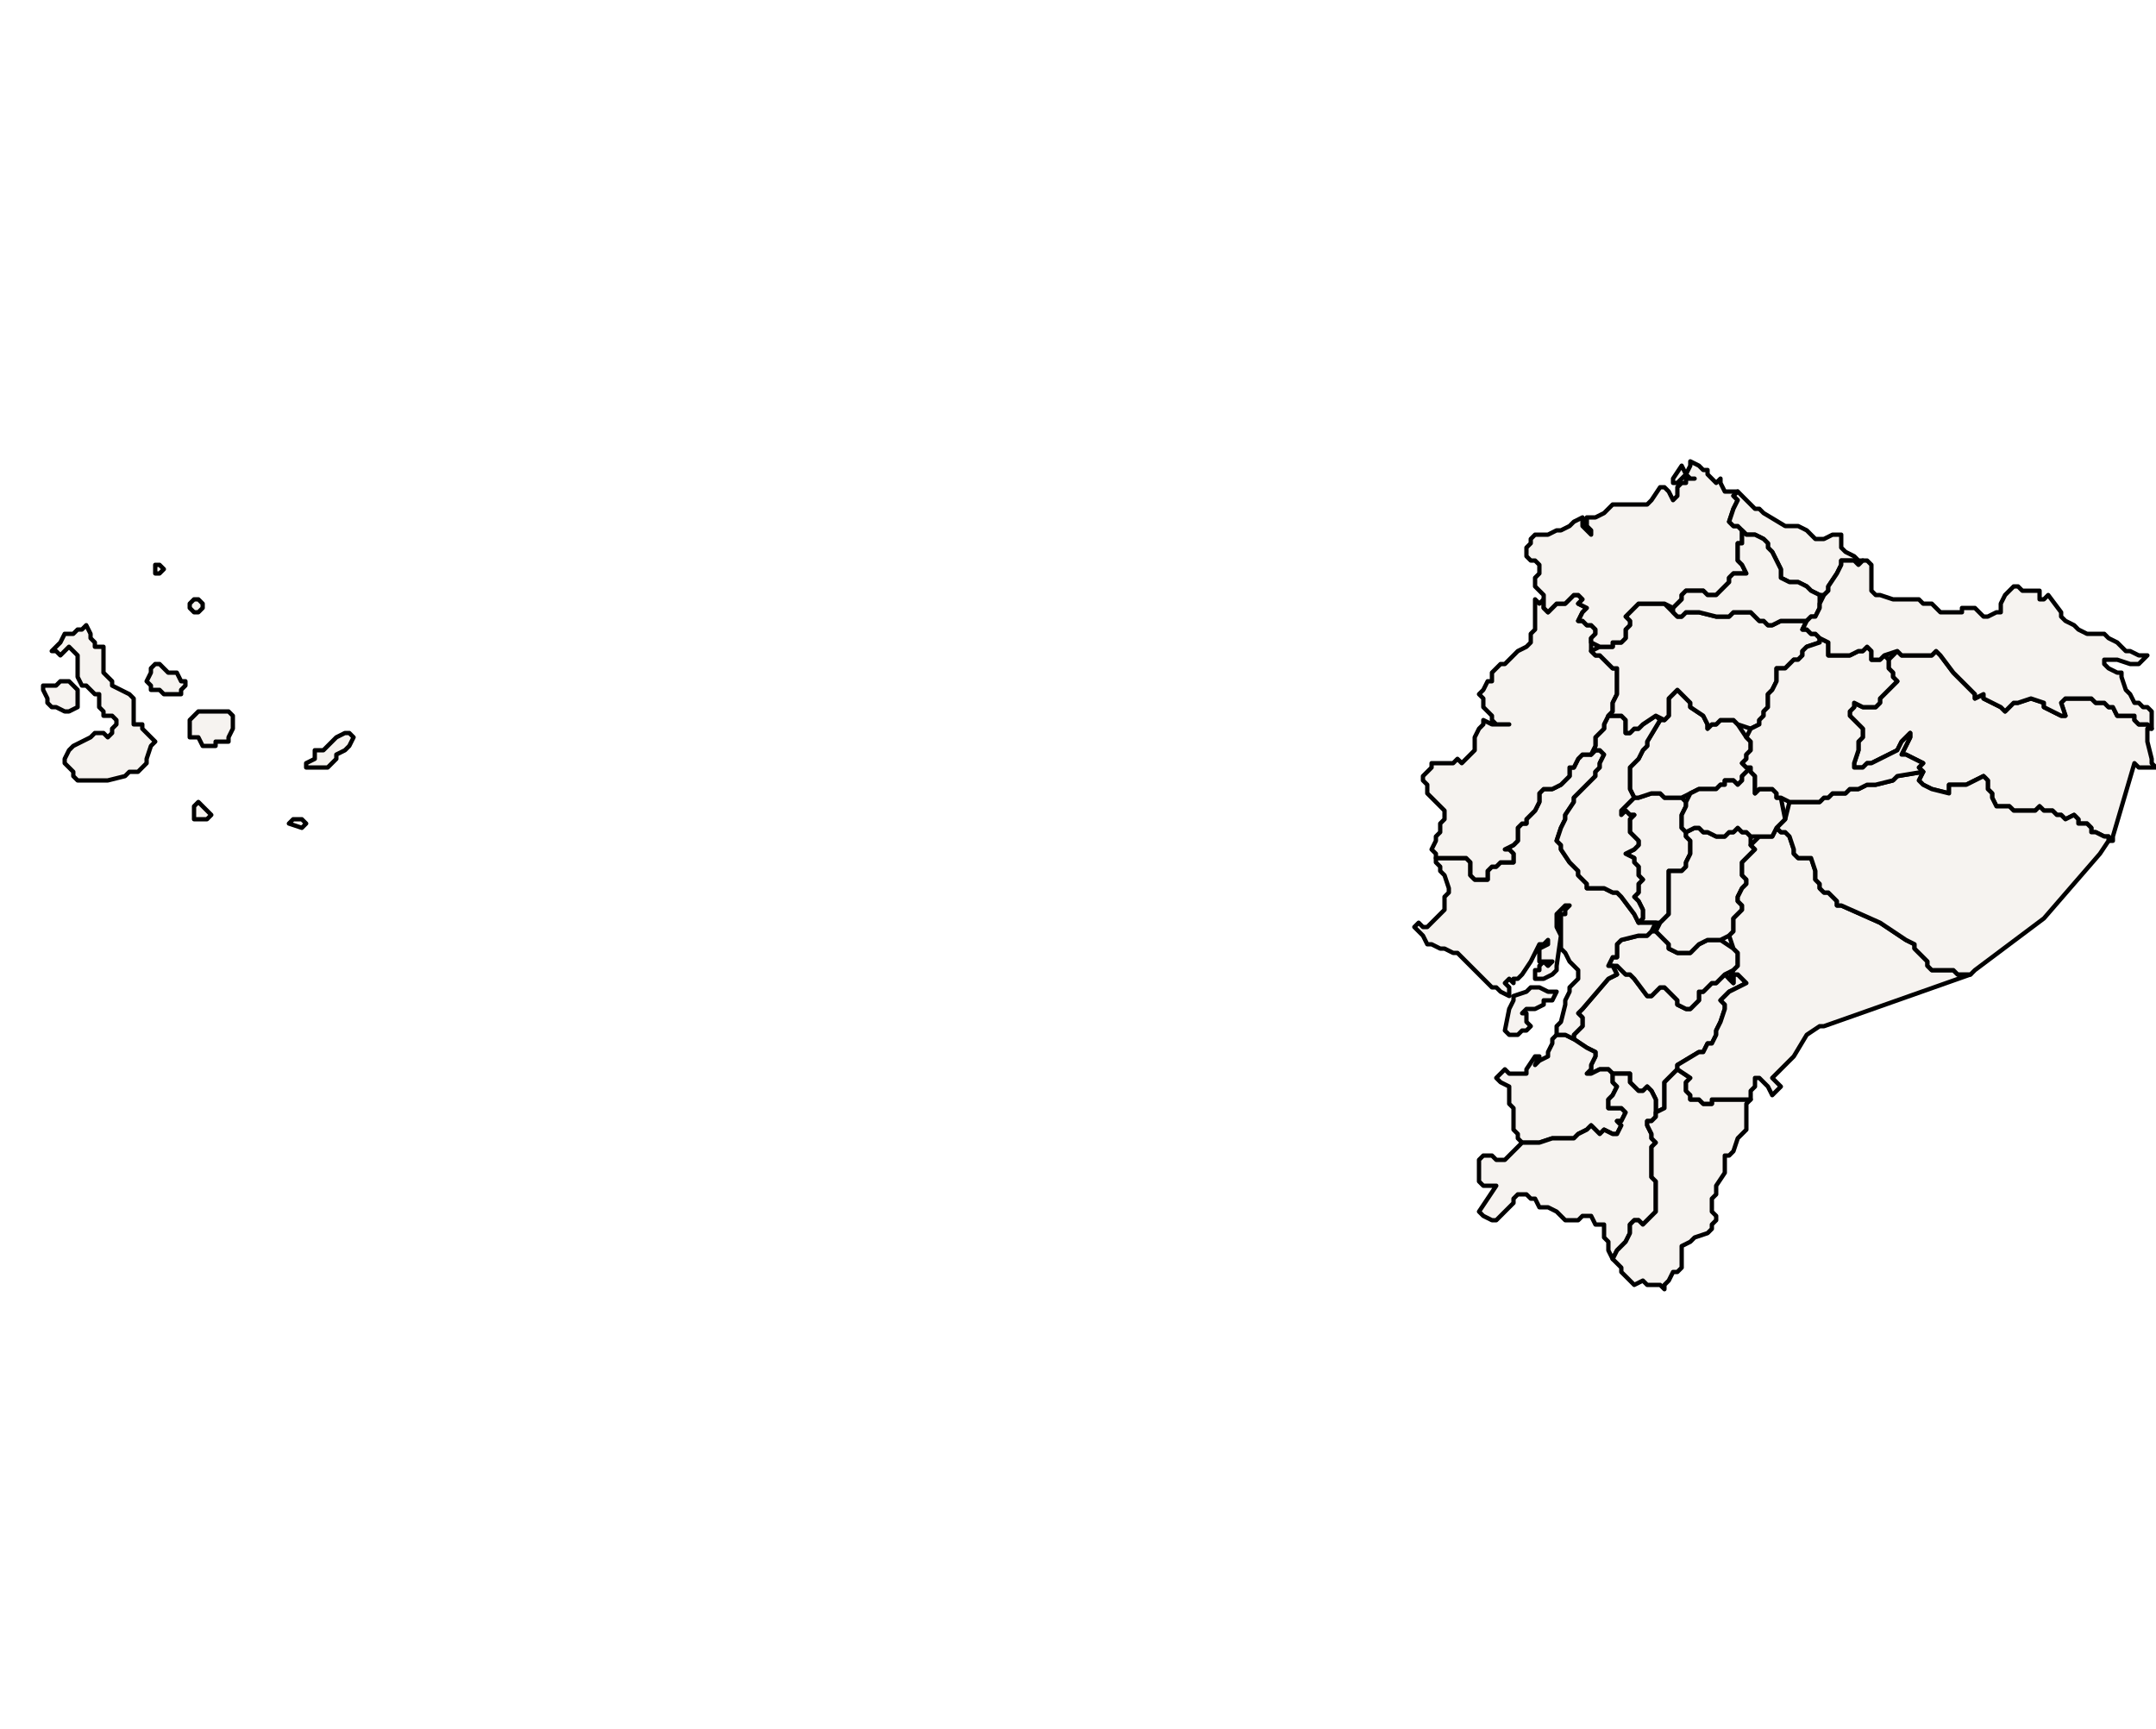 <?xml version="1.0" ?><!DOCTYPE svg  PUBLIC '-//W3C//DTD SVG 1.1//EN'  'http://www.w3.org/Graphics/SVG/1.1/DTD/svg11.dtd'><svg enable_background="new 0 0 500 401" height="401px" style="stroke-linejoin: round; stroke:#000; fill:#f6f3f0;" version="1.1" viewBox="0 0 500 401" width="500px" xmlns="http://www.w3.org/2000/svg" xmlns:xlink="http://www.w3.org/1999/xlink"><defs><style type="text/css"><![CDATA[path { fill-rule: evenodd; }
#context path { fill: #eee; stroke: #bbb; } ]]></style></defs><g id="admin1"><path d="M386,257L386,255L386,254L386,253L386,252L386,251L387,250L389,248L389,247L394,244L395,244L396,242L397,242L398,240L398,239L399,237L400,234L400,233L399,232L401,230L405,228L404,227L403,226L402,226L402,228L401,227L400,226L399,227L398,228L397,228L396,229L395,230L394,230L394,230L394,232L393,233L392,234L391,234L389,233L389,232L388,231L387,230L386,229L385,229L384,230L383,231L382,231L379,227L378,226L377,226L376,225L375,224L374,224L375,226L373,227L367,234L366,235L367,236L367,238L365,240L365,241L368,243L370,244L370,245L369,247L369,248L368,249L369,249L371,248L373,248L374,249L375,249L377,249L378,249L378,251L379,252L380,253L381,253L382,252L383,253L384,255L384,256L384,258Z " data-fips="EC02" data-hasc="EC.AZ" data-name="Azuay" data-postal="AZ" data-varname=""/><path d="M353,265L355,265L357,265L360,264L362,264L363,264L365,264L366,263L368,262L369,261L370,262L371,263L372,262L374,263L375,263L376,261L375,260L376,260L377,258L376,257L375,257L374,257L373,257L373,255L374,254L375,252L374,251L374,250L374,249L373,248L371,248L369,249L368,249L369,248L369,247L370,245L370,244L368,243L365,241L363,240L361,240L360,241L360,242L359,244L359,245L357,246L356,247L357,245L356,245L354,248L354,249L352,249L350,249L349,248L348,249L347,250L348,251L350,252L350,253L350,254L350,255L350,256L351,257L351,258L351,260L351,261L351,262L352,263L352,264L353,265Z " data-fips="EC08" data-hasc="EC.EO" data-name="El Oro" data-postal="EO" data-varname=""/><path d="M374,292L375,290L377,288L378,286L378,285L378,284L379,283L380,283L381,284L382,283L383,282L384,281L384,279L384,278L384,276L384,274L384,274L383,273L383,272L383,270L383,268L383,266L384,265L383,264L383,263L382,261L382,260L383,260L384,259L384,258L384,256L384,255L383,253L382,252L381,253L380,253L379,252L378,251L378,249L377,249L375,249L374,249L374,250L374,251L375,252L374,254L373,255L373,257L374,257L375,257L376,257L377,258L376,260L375,260L376,261L375,263L374,263L372,262L371,263L370,262L369,261L368,262L366,263L365,264L363,264L362,264L360,264L357,265L355,265L353,265L353,265L352,266L350,268L349,269L347,269L346,268L344,268L343,269L343,270L343,272L343,273L343,274L344,275L345,275L346,275L347,275L343,281L344,282L346,283L347,283L348,282L350,280L351,279L351,278L352,277L354,277L355,278L356,278L357,280L359,280L361,281L361,281L362,282L363,283L364,283L366,283L367,282L369,282L370,284L372,284L372,285L372,287L373,288L373,290L374,292Z " data-fips="EC12" data-hasc="EC.LJ" data-name="Loja" data-postal="LJ" data-varname=""/><path d="M386,298L387,297L388,295L389,295L390,294L390,293L390,291L390,289L392,288L393,287L396,286L397,285L397,284L398,283L398,282L397,281L397,280L397,278L398,277L398,275L400,272L400,270L400,268L401,268L402,267L403,264L404,263L405,262L405,259L405,258L405,257L405,256L406,255L406,255L402,255L400,255L397,255L397,256L396,256L395,256L394,255L392,255L392,254L391,253L391,251L392,250L389,248L387,250L386,251L386,252L386,253L386,254L386,255L386,257L384,258L384,259L383,260L382,260L382,261L383,263L383,264L384,265L383,266L383,268L383,270L383,272L383,273L384,274L384,274L384,276L384,278L384,279L384,281L383,282L382,283L381,284L380,283L379,283L378,284L378,285L378,286L377,288L375,290L374,292L374,292L374,292L375,293L376,294L376,295L377,296L378,297L379,298L381,297L382,298L384,298L385,298L386,299Z " data-fips="EC20" data-hasc="EC.ZC" data-name="Zamora Chinchipe" data-postal="ZC" data-varname=""/><path d="M71,191L70,190L69,190L68,190L67,191L70,192Z M48,190L49,189L48,188L47,187L46,186L45,187L45,188L45,190L46,190L47,190Z M29,180L30,179L31,179L32,179L33,178L34,177L34,176L35,173L36,172L35,171L34,170L33,169L33,168L31,168L31,167L31,166L31,164L31,162L30,161L26,159L26,158L24,156L24,153L24,152L24,150L22,150L22,149L21,148L21,147L20,145L19,146L18,146L17,147L15,147L14,149L12,151L13,151L14,152L15,151L16,150L17,151L18,152L18,153L18,154L18,155L18,156L18,157L19,159L20,159L22,161L23,161L23,163L23,164L24,165L24,166L26,166L27,167L27,168L26,169L26,170L25,171L24,170L23,170L22,170L21,171L17,173L16,174L15,176L15,177L16,178L17,179L17,180L18,181L22,181L24,181L25,181Z M75,178L76,178L77,177L78,176L78,175L80,174L80,174L81,173L82,171L81,170L80,170L80,170L78,171L77,172L76,173L75,174L73,174L73,176L71,177L71,178L72,178L74,178Z M50,173L50,172L52,172L53,172L53,171L54,169L54,168L54,167L54,166L53,165L52,165L51,165L48,165L47,165L46,165L45,166L44,167L44,169L44,170L44,171L46,171L47,173L48,173L49,173Z M42,160L43,159L43,158L42,158L41,156L39,156L37,154L36,154L35,155L35,156L34,158L35,159L35,160L37,160L38,161L40,161L42,161Z M16,165L18,164L18,161L18,160L17,159L16,158L15,158L14,158L13,159L10,159L10,160L11,162L11,163L12,164L13,164L15,165Z M47,141L47,140L46,139L45,139L44,140L44,141L45,142L46,142Z M38,132L37,131L36,131L36,133L37,133Z " data-fips="EC01" data-hasc="EC.GA" data-name="Galpagos" data-postal="GA" data-varname=""/><path d="M386,213L387,212L387,210L387,206L387,205L387,202L388,202L390,202L391,201L391,200L392,198L392,196L392,195L391,194L391,193L390,192L390,191L390,189L391,187L391,186L390,185L389,185L388,185L386,185L385,184L384,184L383,184L380,185L379,185L377,187L376,188L376,189L377,188L378,189L379,189L378,190L378,193L379,194L380,195L380,196L379,197L377,198L379,199L379,200L380,201L380,203L381,204L380,205L380,207L379,208L380,209L381,211L381,212L381,213L380,214L383,214L384,214L385,214Z " data-fips="EC03" data-hasc="EC.BO" data-name="Bolivar" data-postal="BO" data-varname=""/><path d="M392,234L393,233L394,232L394,230L394,230L395,230L396,229L397,228L398,228L399,227L400,226L402,225L403,224L403,223L403,221L402,220L399,218L396,218L394,219L393,220L392,221L390,221L389,221L387,220L387,219L386,218L385,217L384,216L383,216L382,217L380,217L376,218L375,219L375,220L375,222L374,222L373,224L374,224L375,224L376,225L377,226L378,226L379,227L382,231L383,231L384,230L385,229L386,229L387,230L388,231L389,232L389,233L391,234Z " data-fips="EC04" data-hasc="EC.CN" data-name="Caar" data-postal="CN" data-varname=""/><path d="M389,185L390,185L392,184L394,183L395,183L397,183L398,183L399,182L400,182L400,181L402,181L403,182L404,181L404,180L405,179L406,178L405,178L404,177L405,176L405,175L406,174L406,173L406,172L405,171L403,168L402,167L401,167L399,167L398,168L397,168L396,169L396,168L395,166L392,164L392,163L391,162L390,161L389,160L389,160L388,161L387,162L387,164L387,164L387,165L387,166L386,167L385,167L382,172L382,173L381,174L380,176L379,177L378,178L378,179L378,182L378,183L379,185L380,185L383,184L384,184L385,184L386,185L388,185Z " data-fips="EC07" data-hasc="EC.CT" data-name="Cotopaxi" data-postal="CT" data-varname="Len"/><path d="M353,239L354,239L355,238L354,237L354,235L353,235L354,234L355,234L356,234L358,233L358,233L358,232L360,232L361,230L359,230L357,229L355,229L354,230L351,231L351,232L350,234L349,239L350,240L352,240Z M365,240L367,238L367,236L366,235L367,234L373,227L375,226L374,224L373,224L374,222L375,222L375,220L375,219L376,218L380,217L382,217L383,216L384,214L383,214L380,214L379,212L376,208L375,207L374,207L372,206L371,206L370,206L368,206L368,205L367,204L366,203L366,202L365,201L364,200L362,197L362,196L361,195L362,192L363,190L363,189L365,186L365,185L366,184L367,183L368,182L368,182L369,181L370,180L370,179L371,178L371,177L372,175L371,174L370,174L369,175L367,175L366,176L365,178L364,178L364,180L363,181L362,182L360,183L359,183L358,183L357,184L357,186L356,188L355,189L354,190L354,191L353,191L352,192L352,193L352,194L352,195L351,196L349,197L350,197L351,198L351,200L349,200L348,200L347,201L346,201L345,202L345,203L345,204L343,204L342,204L341,203L341,202L341,201L341,200L340,199L339,199L337,199L335,199L333,199L333,200L334,201L334,202L335,203L336,206L336,207L335,208L335,210L335,211L334,212L331,215L330,215L329,214L328,215L329,216L330,217L331,219L332,219L334,220L335,220L337,221L338,221L341,224L344,227L345,228L346,229L347,229L348,230L350,231L350,229L349,228L350,227L351,228L351,227L352,227L353,226L355,223L357,219L358,219L359,218L359,219L357,220L357,221L357,222L357,223L358,223L360,223L359,224L358,223L357,224L357,225L356,225L356,227L357,227L358,227L360,226L361,225L361,224L362,217L361,215L361,214L361,212L361,212L362,211L363,210L364,210L363,211L363,212L362,212L362,213L362,214L362,216L362,217L362,218L362,220L363,221L364,223L365,224L366,225L366,226L366,227L364,229L364,230L363,232L363,233L362,237L361,238L361,239L361,240L363,240L365,241Z " data-fips="EC10" data-hasc="EC.GU" data-name="Guayas" data-postal="GU" data-varname=""/><path d="M381,213L381,212L381,211L380,209L379,208L380,207L380,205L381,204L380,203L380,201L379,200L379,199L377,198L379,197L380,196L380,195L379,194L378,193L378,190L379,189L378,189L377,188L376,189L376,188L377,187L379,185L378,183L378,182L378,179L378,178L379,177L380,176L381,174L382,173L382,172L385,167L384,166L381,168L380,169L379,169L378,170L377,170L377,169L377,168L377,167L376,166L375,166L373,166L372,168L372,169L371,170L370,171L370,171L370,173L369,175L370,174L371,174L372,175L371,177L371,178L370,179L370,180L369,181L368,182L368,182L367,183L366,184L365,185L365,186L363,189L363,190L362,192L361,195L362,196L362,197L364,200L365,201L366,202L366,203L367,204L368,205L368,206L370,206L371,206L372,206L374,207L375,207L376,208L379,212L380,214Z " data-fips="EC13" data-hasc="EC.LR" data-name="Los Rios" data-postal="LR" data-varname=""/><path d="M345,204L345,203L345,202L346,201L347,201L348,200L349,200L351,200L351,198L350,197L349,197L351,196L352,195L352,194L352,193L352,192L353,191L354,191L354,190L355,189L356,188L357,186L357,184L358,183L359,183L360,183L362,182L363,181L364,180L364,178L365,178L366,176L367,175L369,175L370,173L370,171L370,171L371,170L372,169L372,168L373,166L374,165L374,163L375,161L375,155L374,155L373,154L372,153L371,152L370,152L369,151L369,149L369,148L370,147L370,146L369,145L368,145L367,144L366,144L367,142L368,141L366,140L367,139L366,138L365,138L364,139L363,140L362,140L361,140L360,141L359,142L358,141L358,139L357,140L356,139L356,140L356,142L356,144L356,146L355,147L355,149L354,150L352,151L350,153L349,154L348,154L347,155L346,156L346,158L345,158L344,160L343,161L344,162L344,164L345,165L346,166L346,167L347,168L350,168L346,168L346,168L344,167L344,168L343,169L342,171L342,174L340,176L339,177L338,176L337,177L334,177L333,177L332,177L332,178L331,179L330,180L330,181L331,182L331,184L335,188L335,190L334,191L334,192L334,193L333,194L333,195L332,197L333,198L333,199L335,199L337,199L339,199L340,199L341,200L341,201L341,202L341,203L342,204L343,204Z " data-fips="EC14" data-hasc="EC.MN" data-name="Manabi" data-postal="MN" data-varname=""/><path d="M392,221L393,220L394,219L396,218L399,218L401,217L402,216L402,215L402,213L403,212L404,211L404,210L403,209L403,208L404,206L405,205L405,204L404,203L404,202L404,201L404,200L405,199L406,198L407,197L406,196L406,194L405,193L404,193L403,192L402,193L401,193L400,194L398,194L396,193L395,193L394,192L393,192L391,193L391,194L392,195L392,196L392,198L391,200L391,201L390,202L388,202L387,202L387,205L387,206L387,210L387,212L386,213L385,214L384,216L385,217L386,218L387,219L387,220L389,221L390,221Z " data-fips="EC06" data-hasc="EC.CB" data-name="Chimborazo" data-postal="CB" data-varname=""/><path d="M397,255L400,255L402,255L406,255L406,255L406,253L407,252L407,250L408,250L410,252L411,254L412,253L413,252L412,251L411,250L412,249L413,248L415,246L416,245L419,240L422,238L423,238L457,226L456,226L455,226L454,226L453,225L452,225L451,225L450,225L448,225L447,224L447,223L446,222L445,221L444,220L444,219L442,218L436,214L427,210L426,210L426,209L425,208L424,207L423,207L422,206L422,205L421,204L421,203L421,202L420,199L419,199L417,199L416,198L416,197L415,194L414,193L413,193L412,192L411,194L410,194L409,194L408,194L406,196L407,197L406,198L405,199L404,200L404,201L404,202L404,203L405,204L405,205L404,206L403,208L403,209L404,210L404,211L403,212L402,213L402,215L402,216L401,217L402,220L403,221L403,223L403,224L402,225L401,227L402,228L402,226L403,226L404,227L405,228L401,230L399,232L400,233L400,234L399,237L398,239L398,240L397,242L396,242L395,244L394,244L389,247L389,248L392,250L391,251L391,253L392,254L392,255L394,255L395,256L396,256L397,256Z " data-fips="EC15" data-hasc="EC.MS" data-name="Morona Santiago" data-postal="MS" data-varname=""/><path d="M490,195L490,194L495,177L496,178L497,178L498,178L500,178L499,177L499,176L498,172L498,170L498,169L499,169L498,168L497,168L496,168L495,167L495,166L493,166L492,166L491,166L490,164L489,164L488,163L487,163L486,163L485,162L484,162L483,162L481,162L480,162L479,162L478,163L479,166L478,166L476,165L474,164L474,163L471,162L468,163L467,163L465,165L464,164L462,163L460,162L460,161L458,162L458,161L456,159L455,158L454,157L453,156L450,152L449,151L448,152L446,152L445,152L443,152L442,152L441,152L440,151L438,153L438,155L439,156L439,157L440,158L439,159L438,160L437,161L436,162L436,163L435,164L434,164L432,164L430,163L430,164L429,165L429,166L430,167L431,168L432,169L432,171L431,172L431,173L431,174L430,177L430,178L432,178L433,177L434,177L438,175L440,174L441,172L442,171L443,170L443,171L442,173L441,175L442,175L444,176L446,177L445,178L446,179L445,181L446,182L448,183L452,184L452,182L454,182L455,182L456,182L458,181L458,181L460,180L461,181L461,181L461,183L462,184L462,185L463,187L464,187L465,187L466,187L467,188L468,188L469,188L470,188L471,188L472,188L473,187L474,188L475,188L476,188L477,189L478,189L479,190L481,189L482,190L482,191L484,191L485,192L485,193L486,193L488,194L489,194L489,195Z " data-fips="EC24" data-hasc="EC.NA" data-name="Orellana" data-postal="NA" data-varname=""/><path d="M379,169L380,169L381,168L384,166L386,167L387,166L387,165L387,164L387,164L387,162L388,161L389,160L389,160L390,161L391,162L392,163L392,164L395,166L396,168L396,169L397,168L398,168L399,167L401,167L402,167L403,168L406,169L408,168L408,167L409,166L409,165L410,164L410,163L410,162L410,161L411,160L412,158L412,155L413,155L414,155L415,154L416,153L417,153L418,152L418,151L419,150L422,149L422,148L422,148L421,147L420,147L419,146L418,146L419,144L415,144L413,144L411,145L410,145L409,144L408,144L407,143L406,142L405,142L403,142L402,142L401,143L399,143L398,143L394,142L391,142L390,143L389,143L388,142L386,140L382,140L381,140L380,140L379,141L378,142L377,143L378,144L378,145L377,146L377,148L376,149L374,149L374,150L373,150L371,150L369,151L370,152L371,152L372,153L373,154L374,155L375,155L375,161L374,163L374,165L373,166L375,166L376,166L377,167L377,168L377,169L377,170L378,170Z " data-fips="EC19" data-hasc="EC.PI" data-name="Pichincha" data-postal="PI" data-varname=""/><path d="M456,226L457,226L458,225L474,213L487,198L489,195L489,194L488,194L486,193L485,193L485,192L484,191L482,191L482,190L481,189L479,190L478,189L477,189L476,188L475,188L474,188L473,187L472,188L471,188L470,188L469,188L468,188L467,188L466,187L465,187L464,187L463,187L462,185L462,184L461,183L461,181L461,181L460,180L458,181L458,181L456,182L455,182L454,182L452,182L452,184L448,183L446,182L445,181L446,179L440,180L439,181L435,182L433,182L431,183L429,183L428,184L427,184L425,184L424,185L423,185L422,186L421,186L419,186L418,186L415,186L414,190L412,192L413,193L414,193L415,194L416,197L416,198L417,199L419,199L420,199L421,202L421,203L421,204L422,205L422,206L423,207L424,207L425,208L426,209L426,210L427,210L436,214L442,218L444,219L444,220L445,221L446,222L447,223L447,224L448,225L450,225L451,225L452,225L453,225L454,226L455,226Z " data-fips="EC17" data-hasc="EC.PA" data-name="Pastaza" data-postal="PA" data-varname=""/><path d="M409,194L410,194L411,194L412,192L414,190L413,185L412,185L412,184L411,183L410,183L408,183L407,184L407,182L407,181L407,180L406,179L406,178L405,179L404,180L404,181L403,182L402,181L400,181L400,182L399,182L398,183L397,183L395,183L394,183L392,184L391,186L391,187L390,189L390,191L390,192L391,193L393,192L394,192L395,193L396,193L398,194L400,194L401,193L402,193L403,192L404,193L405,193L406,194L408,194Z " data-fips="" data-hasc="" data-name="Napo" data-postal="" data-varname=""/><path d="M418,186L419,186L421,186L422,186L423,185L424,185L425,184L427,184L428,184L429,183L431,183L433,182L435,182L439,181L440,180L446,179L445,178L446,177L444,176L442,175L441,175L442,173L443,171L443,170L442,171L441,172L440,174L438,175L434,177L433,177L432,178L430,178L430,177L431,174L431,173L431,172L432,171L432,169L431,168L430,167L429,166L429,165L430,164L430,163L432,164L434,164L435,164L436,163L436,162L437,161L438,160L439,159L440,158L439,157L439,156L438,155L438,153L437,152L436,153L435,153L434,153L434,152L434,151L433,150L432,151L431,151L429,152L428,152L424,152L424,151L424,150L424,149L422,148L422,149L419,150L418,151L418,152L417,153L416,153L415,154L414,155L413,155L412,155L412,158L411,160L410,161L410,162L410,163L410,164L409,165L409,166L408,167L408,168L406,169L405,171L406,172L406,173L406,174L405,175L405,176L404,177L405,178L406,178L406,179L407,180L407,181L407,182L407,184L408,183L410,183L411,183L412,184L412,185L413,185L415,186Z " data-fips="EC23" data-hasc="EC.TU" data-name="Tungurahua" data-postal="TU" data-varname=""/><path d="M374,149L376,149L377,148L377,146L378,145L378,144L377,143L378,142L379,141L380,140L381,140L382,140L386,140L388,141L390,139L390,138L391,137L392,137L393,137L395,137L396,138L398,138L399,137L400,136L401,135L401,134L402,133L403,133L405,133L404,131L403,130L403,129L403,126L404,126L404,124L404,123L404,123L403,122L402,122L401,121L402,118L403,116L402,115L403,114L403,114L400,114L399,112L399,111L398,112L397,111L396,110L396,109L395,109L394,108L392,107L392,108L391,110L392,111L393,111L391,111L391,112L390,112L389,113L389,115L388,116L387,114L386,113L385,113L383,116L382,117L380,117L379,117L378,117L377,117L374,117L372,119L370,120L369,120L368,120L368,122L369,123L369,124L368,123L367,122L367,120L365,121L364,122L362,123L361,123L359,124L358,124L356,124L355,125L355,126L354,127L354,129L355,130L356,130L357,131L357,133L356,134L356,135L356,136L358,138L358,139L358,141L359,142L360,141L361,140L362,140L363,140L364,139L365,138L366,138L367,139L366,140L368,141L367,142L366,144L367,144L368,145L369,145L370,146L370,147L369,148L369,149L371,150L373,150L374,150Z M389,112L390,111L391,110L390,108L388,111L388,112Z " data-fips="EC09" data-hasc="EC.ES" data-name="Esmeraldas" data-postal="ES" data-varname=""/><path d="M424,137L424,136L426,133L427,131L427,130L428,130L430,130L431,131L432,130L431,130L430,129L428,128L427,127L427,124L425,124L423,125L422,125L421,125L420,124L419,123L417,122L415,122L414,122L409,119L408,118L407,118L406,117L403,114L402,115L403,116L402,118L401,121L402,122L403,122L404,123L404,123L405,124L407,124L407,124L409,125L410,126L410,127L411,128L412,130L413,132L413,133L413,134L415,135L416,135L417,135L419,136L420,137L422,138L423,138Z " data-fips="EC05" data-hasc="EC.CR" data-name="Carchi" data-postal="CR" data-varname=""/><path d="M413,144L415,144L419,144L420,143L421,143L422,141L422,140L422,138L420,137L419,136L417,135L416,135L415,135L413,134L413,133L413,132L412,130L411,128L410,127L410,126L409,125L407,124L407,124L405,124L404,123L404,124L404,126L403,126L403,129L403,130L404,131L405,133L403,133L402,133L401,134L401,135L400,136L399,137L398,138L396,138L395,137L393,137L392,137L391,137L390,138L390,139L388,141L388,142L389,143L390,143L391,142L394,142L398,143L399,143L401,143L402,142L403,142L405,142L406,142L407,143L408,144L409,144L410,145L411,145Z " data-fips="EC11" data-hasc="EC.IM" data-name="Imbabura" data-postal="IM" data-varname=""/><path d="M499,169L499,167L499,166L499,165L498,164L497,164L496,163L495,163L494,161L493,160L492,157L492,156L491,156L489,155L488,154L488,153L489,153L490,153L491,153L494,154L495,154L496,154L497,153L498,152L496,152L494,151L493,151L491,149L489,148L488,147L487,147L485,147L484,147L482,146L481,145L479,144L478,143L478,142L475,138L474,139L473,139L473,137L472,137L470,137L469,137L468,136L467,136L466,137L465,138L464,140L464,142L463,142L461,143L460,143L459,142L458,141L456,141L455,141L455,142L453,142L452,142L450,142L449,141L448,140L446,140L445,139L443,139L442,139L440,139L439,139L436,138L435,138L434,137L434,135L434,134L434,131L433,130L432,130L431,131L430,130L428,130L427,130L427,131L426,133L424,136L424,137L423,138L422,140L422,141L421,143L420,143L419,144L418,146L419,146L420,147L421,147L422,148L422,148L424,149L424,150L424,151L424,152L428,152L429,152L431,151L432,151L433,150L434,151L434,152L434,153L435,153L436,153L437,152L440,151L441,152L442,152L443,152L445,152L446,152L448,152L449,151L450,152L453,156L454,157L455,158L456,159L458,161L458,162L460,161L460,162L462,163L464,164L465,165L467,163L468,163L471,162L474,163L474,164L476,165L478,166L479,166L478,163L479,162L480,162L481,162L483,162L484,162L485,162L486,163L487,163L488,163L489,164L490,164L491,166L492,166L493,166L495,166L495,167L496,168L497,168L498,168L499,169Z " data-fips="EC22" data-hasc="EC.SU" data-name="Sucumbios" data-postal="SU" data-varname=""/></g></svg>
